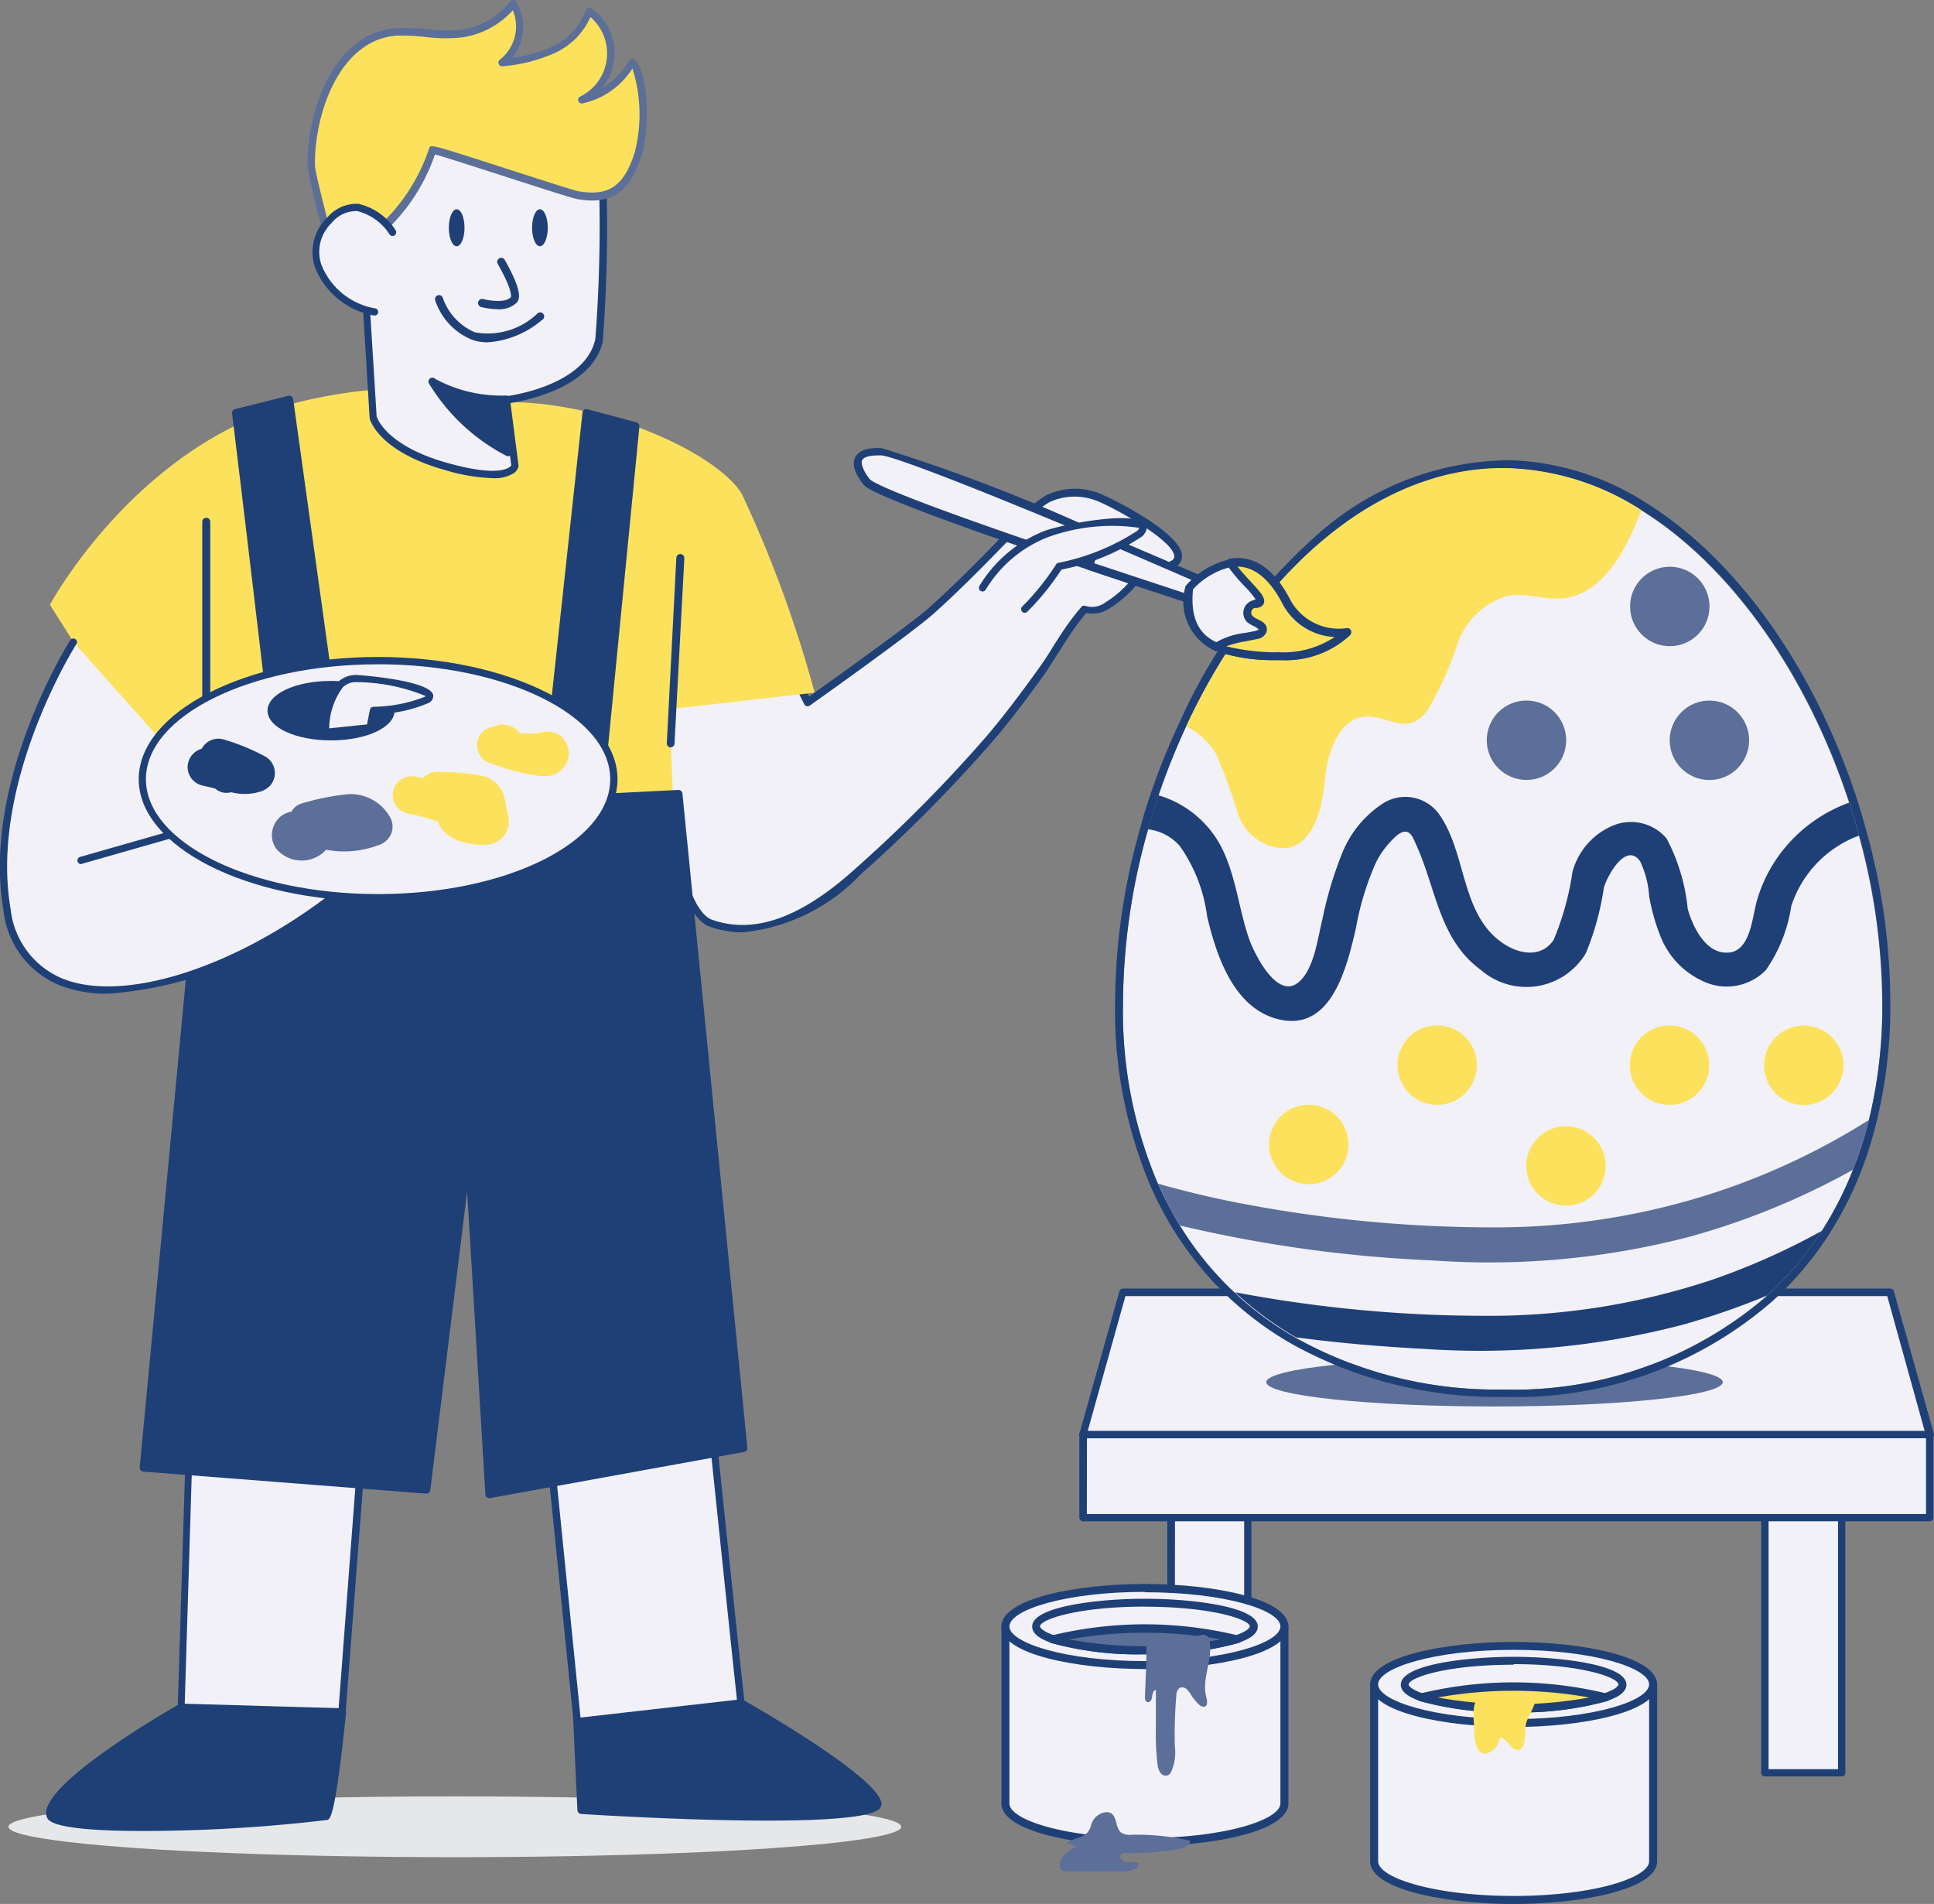 <svg xmlns="http://www.w3.org/2000/svg" width="60.873" height="59.922" viewBox="0 0 60.873 59.922">
  <rect x="0" y="0" width="60.873" height="59.922" fill="#808080" stroke="none"/>
  <g id="_462_painting_an_egg_flatline" data-name="#462_painting_an_egg_flatline" transform="translate(-79.233 -31.11)">
    <ellipse id="Ellipse_385" data-name="Ellipse 385" cx="14.05" cy="0.957" rx="14.05" ry="0.957" transform="translate(79.499 87.646)" fill="#e6e7e8"/>
    <rect id="Rectangle_2387" data-name="Rectangle 2387" width="2.419" height="8.033" transform="translate(134.783 78.875)" fill="#f2f1f7"/>
    <path id="Tracé_4226" data-name="Tracé 4226" d="M301.772,228.487h-2.416a.116.116,0,0,1-.116-.116v-8.028a.116.116,0,0,1,.116-.113h2.416a.113.113,0,0,1,.116.113v8.033A.113.113,0,0,1,301.772,228.487Zm-2.3-.229h2.187v-7.811h-2.187Z" transform="translate(-164.573 -141.468)" fill="#1f4076"/>
    <rect id="Rectangle_2388" data-name="Rectangle 2388" width="2.419" height="8.033" transform="translate(116.087 78.875)" fill="#f2f1f7"/>
    <path id="Tracé_4227" data-name="Tracé 4227" d="M227.582,228.487h-2.419a.113.113,0,0,1-.113-.116v-8.028a.113.113,0,0,1,.113-.113h2.419a.116.116,0,0,1,.116.113v8.033a.116.116,0,0,1-.116.111Zm-2.3-.229h2.187v-7.811h-2.177Z" transform="translate(-109.076 -141.468)" fill="#1f4076"/>
    <path id="Tracé_4228" data-name="Tracé 4228" d="M241.16,196.987H214.51l1.25-4.487h24.153Z" transform="translate(-101.192 -120.725)" fill="#f2f1f7"/>
    <path id="Tracé_4229" data-name="Tracé 4229" d="M240.82,196.767H214.17a.111.111,0,0,1-.091-.045.118.118,0,0,1-.02-.1l1.26-4.487a.113.113,0,0,1,.111-.083h24.153a.116.116,0,0,1,.111.083l1.26,4.487a.118.118,0,0,1-.018.1A.113.113,0,0,1,240.82,196.767Zm-26.5-.229h26.345l-1.179-4.248H215.508Z" transform="translate(-100.852 -120.389)" fill="#1f4076"/>
    <ellipse id="Ellipse_386" data-name="Ellipse 386" cx="7.184" cy="0.766" rx="7.184" ry="0.766" transform="translate(119.09 73.843)" fill="#5c6f99"/>
    <rect id="Rectangle_2389" data-name="Rectangle 2389" width="26.65" height="2.613" transform="translate(113.318 76.265)" fill="#f2f1f7"/>
    <path id="Tracé_4230" data-name="Tracé 4230" d="M240.824,212.7h-26.65a.116.116,0,0,1-.113-.116v-2.61a.113.113,0,0,1,.113-.116h26.65a.113.113,0,0,1,.116.116v2.61a.116.116,0,0,1-.116.116Zm-26.527-.229H240.71v-2.384H214.3Z" transform="translate(-100.855 -133.711)" fill="#1f4076"/>
    <path id="Tracé_4231" data-name="Tracé 4231" d="M243.394,106.466a15.118,15.118,0,0,1-.418,3.651,12.167,12.167,0,0,1-.5,1.562,11.19,11.19,0,0,1-.988,1.938,10.3,10.3,0,0,1-1.723,2.036,12.183,12.183,0,0,1-8.33,2.948,12.959,12.959,0,0,1-6.5-1.628,10.217,10.217,0,0,1-3.646-3.528,11.059,11.059,0,0,1-.693-1.318,13.815,13.815,0,0,1-1.1-5.667,20.255,20.255,0,0,1,.789-5.485c.1-.363.212-.721.33-1.076a21.787,21.787,0,0,1,.864-2.159c2.142-4.611,5.808-8.133,9.97-8.131a8.2,8.2,0,0,1,4.359,1.323c2.91,1.809,5.261,5.291,6.536,9.187.113.348.219.7.315,1.056A20.184,20.184,0,0,1,243.394,106.466Z" transform="translate(-104.918 -43.76)" fill="#f2f1f7"/>
    <path id="Tracé_4232" data-name="Tracé 4232" d="M230.721,88.832h0a8.2,8.2,0,0,1,4.359,1.323c2.91,1.809,5.261,5.291,6.536,9.187.113.348.219.7.315,1.056a20.184,20.184,0,0,1,.728,5.291,15.117,15.117,0,0,1-.423,3.659,12.17,12.17,0,0,1-.5,1.562,11.19,11.19,0,0,1-.988,1.938,10.3,10.3,0,0,1-1.723,2.036,12.177,12.177,0,0,1-8.315,2.948h-.013a12.959,12.959,0,0,1-6.5-1.628,10.217,10.217,0,0,1-3.646-3.527,11.061,11.061,0,0,1-.693-1.318,13.815,13.815,0,0,1-1.1-5.667,20.255,20.255,0,0,1,.789-5.485c.1-.363.212-.721.33-1.076a21.788,21.788,0,0,1,.864-2.159c2.139-4.608,5.8-8.131,9.965-8.131m0-.252h0a9.155,9.155,0,0,0-5.9,2.4,17.227,17.227,0,0,0-4.283,5.878,21.563,21.563,0,0,0-.882,2.177c-.139.418-.252.756-.333,1.088a20.36,20.36,0,0,0-.8,5.543,14.092,14.092,0,0,0,1.124,5.77,10.935,10.935,0,0,0,.708,1.348,10.51,10.51,0,0,0,3.742,3.611,13.278,13.278,0,0,0,6.624,1.66h.02a12.3,12.3,0,0,0,8.486-3.024,10.525,10.525,0,0,0,1.764-2.086,11.355,11.355,0,0,0,1.008-1.98,12.385,12.385,0,0,0,.5-1.6,15.39,15.39,0,0,0,.426-3.7,20.313,20.313,0,0,0-.738-5.364c-.1-.358-.2-.718-.315-1.068-1.356-4.142-3.779-7.539-6.644-9.323a8.428,8.428,0,0,0-4.49-1.34Z" transform="translate(-104.178 -42.99)" fill="#1f4076"/>
    <path id="Tracé_4233" data-name="Tracé 4233" d="M245.022,131.695a3.527,3.527,0,0,0-2.134,2.217,4.748,4.748,0,0,1-.8,2.016,1.726,1.726,0,0,1-1.96.358,2.593,2.593,0,0,1-1.371-1.456,6.3,6.3,0,0,1-.343-1.232,2.993,2.993,0,0,0-.287-1.1c-.456-.62-1.048.5-1.139.842a8.66,8.66,0,0,1-.567,2.059,2.181,2.181,0,0,1-3.3.527c-1.328-.965-1.411-2.585-2.051-3.968-.066-.144-.141-.37-.31-.385s-.33.154-.428.252a2.739,2.739,0,0,0-.534.756,8.938,8.938,0,0,0-.617,2.048c-.27,1.144-.731,3.172-2.328,2.87-1.484-.282-2.053-1.991-2.351-3.26a4.924,4.924,0,0,0-.854-2.207,1.56,1.56,0,0,0-1.008-.534c.1-.36.212-.718.33-1.071a3.27,3.27,0,0,1,2.119,1.935c.34.824.438,1.713.723,2.555.161.469.882,1.955,1.56,1.4.5-.408.607-1.393.756-1.978a11.809,11.809,0,0,1,.607-2.048,3.369,3.369,0,0,1,1.288-1.6,1.308,1.308,0,0,1,1.791.348c.854,1.209.668,3.127,1.98,4.031.5.35,1.217.5,1.615-.093a8.852,8.852,0,0,0,.592-2.139,2.195,2.195,0,0,1,1.22-1.434,1.471,1.471,0,0,1,1.741.38,5.963,5.963,0,0,1,.665,2.21c.156.572.59,1.489,1.345,1.376.632-.1.693-1.124.826-1.6a4.586,4.586,0,0,1,.95-1.764,4.7,4.7,0,0,1,1.963-1.348C244.82,130.987,244.926,131.34,245.022,131.695Z" transform="translate(-107.274 -74.287)" fill="#1f4076"/>
    <path id="Tracé_4234" data-name="Tracé 4234" d="M246.252,171a12.246,12.246,0,0,1-.5,1.567,23.318,23.318,0,0,1-5.112,2.1,24.931,24.931,0,0,1-8.091.756,42.189,42.189,0,0,1-7.982-1.1,10.524,10.524,0,0,1-.693-1.318q1.194.34,2.411.582a42.174,42.174,0,0,0,8.035.794,22.234,22.234,0,0,0,7.229-1.144A21.807,21.807,0,0,0,246.252,171Z" transform="translate(-108.194 -104.643)" fill="#5c6f99"/>
    <path id="Tracé_4235" data-name="Tracé 4235" d="M251.982,184.85a10.212,10.212,0,0,1-1.723,2.036,23.029,23.029,0,0,1-2.678.925,25.232,25.232,0,0,1-8.093.756c-1.353-.071-2.709-.184-4.057-.365a10.391,10.391,0,0,1-1.92-1.419,42.106,42.106,0,0,0,7.75.741A22.233,22.233,0,0,0,248.5,186.4a21.868,21.868,0,0,0,3.482-1.55Z" transform="translate(-115.405 -115.003)" fill="#1f4076"/>
    <circle id="Ellipse_387" data-name="Ellipse 387" cx="1.25" cy="1.25" r="1.25" transform="translate(123.218 63.382)" fill="#fce15c"/>
    <circle id="Ellipse_388" data-name="Ellipse 388" cx="1.25" cy="1.25" r="1.25" transform="translate(119.176 65.879)" fill="#fce15c"/>
    <circle id="Ellipse_389" data-name="Ellipse 389" cx="1.25" cy="1.25" r="1.25" transform="translate(127.272 66.556)" fill="#fce15c"/>
    <circle id="Ellipse_390" data-name="Ellipse 390" cx="1.25" cy="1.25" r="1.25" transform="translate(126.029 53.157)" fill="#5c6f99"/>
    <circle id="Ellipse_391" data-name="Ellipse 391" cx="1.25" cy="1.25" r="1.25" transform="translate(130.532 63.384)" fill="#fce15c"/>
    <circle id="Ellipse_392" data-name="Ellipse 392" cx="1.25" cy="1.25" r="1.25" transform="translate(130.54 48.947)" fill="#5c6f99"/>
    <circle id="Ellipse_393" data-name="Ellipse 393" cx="1.25" cy="1.25" r="1.25" transform="translate(134.758 63.387)" fill="#fce15c"/>
    <circle id="Ellipse_394" data-name="Ellipse 394" cx="1.25" cy="1.25" r="1.25" transform="translate(131.787 53.159)" fill="#5c6f99"/>
    <path id="Tracé_4236" data-name="Tracé 4236" d="M241.739,90.9c-.068.171-.136.343-.209.5-.438,1.028-1.134,2.152-2.242,2.268-.595.066-1.2-.184-1.784-.068a2.369,2.369,0,0,0-1.557,1.512,10.5,10.5,0,0,1-.92,2.048,1.083,1.083,0,0,1-.454.406c-.471.189-.98-.2-1.489-.176-.879.038-1.227,1.141-1.313,2.016s-.335,1.98-1.2,2.129a1.564,1.564,0,0,1-1.524-1.071,18.308,18.308,0,0,0-.69-1.885,2.268,2.268,0,0,0-.947-.877c2.142-4.611,5.808-8.133,9.97-8.131A8.2,8.2,0,0,1,241.739,90.9Z" transform="translate(-110.842 -43.73)" fill="#fce15c"/>
    <path id="Tracé_4237" data-name="Tracé 4237" d="M145.36,180.848l1.512,14.947s5.2-.335,5.158-.587-1.721-16.378-1.721-16.378Z" transform="translate(-49.465 -110.5)" fill="#f2f1f7"/>
    <path id="Tracé_4238" data-name="Tracé 4238" d="M146.516,195.56a.118.118,0,0,1-.116-.106l-1.512-14.947a.118.118,0,0,1,.071-.118l4.946-2.016a.113.113,0,0,1,.1,0,.106.106,0,0,1,.055.086c.58,5.568,1.683,16.151,1.721,16.365a.166.166,0,0,1-.03.108c-.2.252-3.364.5-5.233.612Zm-1.386-14.989,1.489,14.75a41.2,41.2,0,0,0,4.931-.5c-.126-1.073-1.512-14.475-1.7-16.164Zm6.428,14.3Z" transform="translate(-49.113 -110.149)" fill="#1f4076"/>
    <path id="Tracé_4239" data-name="Tracé 4239" d="M102.314,183.51l-.474,15.347,5.07.144,1.136-14.989Z" transform="translate(-16.911 -114.001)" fill="#f2f1f7"/>
    <path id="Tracé_4240" data-name="Tracé 4240" d="M106.62,198.771h0l-5.07-.146a.113.113,0,0,1-.081-.035.126.126,0,0,1-.03-.083l.476-15.347a.111.111,0,0,1,.038-.081.106.106,0,0,1,.086-.03l5.73.5a.116.116,0,0,1,.106.123l-1.151,14.982a.116.116,0,0,1-.1.113Zm-4.961-.365,4.843.139,1.119-14.765-5.5-.491Z" transform="translate(-16.612 -113.655)" fill="#1f4076"/>
    <path id="Tracé_4241" data-name="Tracé 4241" d="M173.193,97.119a7.638,7.638,0,0,1,.607-.811.831.831,0,0,0,.756-.129,4.188,4.188,0,0,0,.922-.839c.323-.34.678-.234,1.081-.436.978-.484-2-2.016-2.394-2.147a2.016,2.016,0,0,0-1.512.068,3.023,3.023,0,0,0-.731.61c-.965,1-1.917,2-2.948,2.92-.665.6-3.888,2.885-3.888,2.885a13.694,13.694,0,0,1-.862-2.091c-.093-.391.06-.328,0-.7a21.91,21.91,0,0,0-4.185,1.655c.166.194.5,7.559,2.016,8.086,1.731.612,3.412-.537,4.608-1.618a45.978,45.978,0,0,0,4.157-4.193c.569-.668,1.094-1.373,1.608-2.084C172.7,97.913,172.933,97.52,173.193,97.119Z" transform="translate(-60.447 -46.028)" fill="#f2f1f7"/>
    <path id="Tracé_4242" data-name="Tracé 4242" d="M162.7,106.136a3.112,3.112,0,0,1-1.038-.179c-1.214-.431-1.676-4.694-1.922-6.987-.06-.549-.116-1.071-.149-1.146a.1.1,0,0,1-.02-.1.113.113,0,0,1,.073-.071c.406-.164.816-.358,1.26-.564a11.959,11.959,0,0,1,2.961-1.1.113.113,0,0,1,.131.093.756.756,0,0,1,0,.375.547.547,0,0,0,0,.312,12.3,12.3,0,0,0,.794,1.945c.569-.406,3.185-2.268,3.779-2.8.922-.826,1.794-1.728,2.641-2.6l.3-.312a3.066,3.066,0,0,1,.756-.63,2.091,2.091,0,0,1,1.592-.078c.252.076,2.605,1.212,2.668,1.968a.388.388,0,0,1-.252.393,1.888,1.888,0,0,1-.484.151.942.942,0,0,0-.564.252l-.149.161a3.475,3.475,0,0,1-.8.7.988.988,0,0,1-.768.166,7.483,7.483,0,0,0-.547.741h0l-.265.411c-.161.252-.33.519-.5.776-.461.637-1.008,1.386-1.613,2.089a45.769,45.769,0,0,1-4.167,4.205A5.932,5.932,0,0,1,162.7,106.136Zm-2.87-8.315c.03.146.066.446.136,1.116.209,1.917.7,6.41,1.764,6.8,1.323.469,2.792-.053,4.5-1.592a45.27,45.27,0,0,0,4.145-4.183c.595-.7,1.144-1.441,1.6-2.076.181-.252.348-.5.5-.756.088-.139.176-.277.267-.413h0a7.594,7.594,0,0,1,.617-.824.111.111,0,0,1,.134-.028.716.716,0,0,0,.64-.126,3.251,3.251,0,0,0,.756-.655l.151-.164a1.172,1.172,0,0,1,.685-.328,1.63,1.63,0,0,0,.428-.131c.139-.068.134-.139.131-.166-.045-.547-2.154-1.66-2.507-1.764a1.885,1.885,0,0,0-1.419.063,2.819,2.819,0,0,0-.7.585l-.3.315c-.847.877-1.723,1.781-2.651,2.613-.663.595-3.764,2.8-3.9,2.893a.111.111,0,0,1-.093.018.113.113,0,0,1-.076-.06,13.589,13.589,0,0,1-.872-2.116.771.771,0,0,1,0-.418.469.469,0,0,0,.018-.166,12.085,12.085,0,0,0-2.772,1.056c-.433.176-.816.363-1.194.517Z" transform="translate(-60.089 -45.682)" fill="#1f4076"/>
    <path id="Tracé_4243" data-name="Tracé 4243" d="M98.907,80.159S97.572,79.151,93.656,80c-5.337,1.149-8.186,6.46-8.186,6.46L88.972,92l1.411-1.849s-.154,4.752.116,7.886l14.758-1.091-.287-7.2,4.571-.519a38.477,38.477,0,0,0-2.3-6.271C106.295,81.471,101.951,79.7,98.907,80.159Z" transform="translate(-4.666 -36.317)" fill="#fce15c"/>
    <path id="Tracé_4244" data-name="Tracé 4244" d="M129.285,55.272l.267,2.074s-.081.6-2.149.018-2.3-1.547-2.3-1.547L124.85,51.7c0-.252.113-2.678.073-4.835,2.52-.04,6.929-.391,7.32-.252a47.353,47.353,0,0,1-.028,6.753C131.875,54.969,129.285,55.272,129.285,55.272Z" transform="translate(-34.123 -11.574)" fill="#f2f1f7"/>
    <path id="Tracé_4245" data-name="Tracé 4245" d="M128.532,57.44a5.868,5.868,0,0,1-1.489-.252c-2.109-.59-2.371-1.59-2.381-1.63-.252-4.14-.252-4.14-.252-4.147v-.033c.033-.816.106-2.918.071-4.787a.121.121,0,0,1,.033-.081.113.113,0,0,1,.081-.035c1.081-.018,2.542-.093,3.83-.161a24.368,24.368,0,0,1,3.527-.086.118.118,0,0,1,.076.1,47.758,47.758,0,0,1-.028,6.8c-.315,1.454-2.4,1.865-2.905,1.948l.252,1.96v.033a.343.343,0,0,1-.171.227A1.157,1.157,0,0,1,128.532,57.44Zm-3.643-1.925s.267.9,2.215,1.444c1.671.469,1.963.144,2.016.081l-.277-2.048a.106.106,0,0,1,.023-.086.121.121,0,0,1,.078-.043c.025,0,2.52-.31,2.822-1.812a46.673,46.673,0,0,0,.033-6.637c-.378-.043-1.9.035-3.371.111-1.245.066-2.651.139-3.724.159.033,1.857-.04,3.9-.073,4.7v.033c0,.033.252,4.092.252,4.1Z" transform="translate(-33.794 -11.281)" fill="#1f4076"/>
    <path id="Tracé_4246" data-name="Tracé 4246" d="M140.032,63.84c.27.479.539,1.046.4,1.2-.252.282-.988.1-.988.1" transform="translate(-45.037 -24.483)" fill="#f2f1f7"/>
    <path id="Tracé_4247" data-name="Tracé 4247" d="M139.562,64.932a2.195,2.195,0,0,1-.5-.066.13.13,0,1,1,.063-.252c.171.045.693.129.864-.058,0,0,.093-.159-.413-1.053a.126.126,0,0,1,.048-.171.128.128,0,0,1,.174.048c.544.965.486,1.227.375,1.348A.8.8,0,0,1,139.562,64.932Z" transform="translate(-44.678 -24.091)" fill="#1f4076"/>
    <path id="Tracé_4248" data-name="Tracé 4248" d="M135.583,79.417a4.43,4.43,0,0,1-2.313-.557,6.27,6.27,0,0,0,2.379,2.2Z" transform="translate(-40.422 -35.719)" fill="#1f4076"/>
    <path id="Tracé_4249" data-name="Tracé 4249" d="M135.273,80.769a.149.149,0,0,1-.066-.018,6.171,6.171,0,0,1-2.424-2.268.123.123,0,0,1,.194-.149,4.377,4.377,0,0,0,2.227.524.121.121,0,0,1,.129.121l.063,1.645a.126.126,0,0,1-.05.118A.149.149,0,0,1,135.273,80.769Zm-1.965-1.943a7.141,7.141,0,0,0,1.829,1.587l-.05-1.293A5.642,5.642,0,0,1,133.307,78.827Z" transform="translate(-40.046 -35.3)" fill="#1f4076"/>
    <ellipse id="Ellipse_395" data-name="Ellipse 395" cx="0.247" cy="0.582" rx="0.247" ry="0.582" transform="translate(95.98 37.696)" fill="#1f4076"/>
    <ellipse id="Ellipse_396" data-name="Ellipse 396" cx="0.247" cy="0.582" rx="0.247" ry="0.582" transform="translate(93.36 37.696)" fill="#1f4076"/>
    <path id="Tracé_4250" data-name="Tracé 4250" d="M119.619,39.264a5.78,5.78,0,0,0,2.3-3.024c.02-.053,4.243,1.366,4.578,1.424,1.008.171,1.537-.184,1.887-1.288a4.338,4.338,0,0,0-.179-2.9,2.411,2.411,0,0,1-1.6,1.174,1.618,1.618,0,0,0,.234-2.772,2.1,2.1,0,0,1-1.111,1.212,4.838,4.838,0,0,1-1.633.411,1.436,1.436,0,0,0,.363-1.852,2.557,2.557,0,0,1-1.66.947c-.665.086-1.34-.093-2.016-.05-1.917.123-2.7,2.613-2.688,4.2,0,.363.842,3.313.756,3.4Z" transform="translate(-29.073 -0.404)" fill="#fce15c"/>
    <path id="Tracé_4251" data-name="Tracé 4251" d="M118.546,39.838a.121.121,0,0,1-.076-.028.113.113,0,0,1-.033-.123c0-.144-.209-.957-.373-1.615a14.867,14.867,0,0,1-.4-1.764c-.018-1.713.839-4.183,2.794-4.311a6.09,6.09,0,0,1,.937.035,4.88,4.88,0,0,0,1.066.018,2.419,2.419,0,0,0,1.585-.894.126.126,0,0,1,.1-.045.113.113,0,0,1,.091.055,1.552,1.552,0,0,1-.129,1.764,4.213,4.213,0,0,0,1.26-.355,1.983,1.983,0,0,0,1.051-1.141.111.111,0,0,1,.073-.076.116.116,0,0,1,.1.013,1.723,1.723,0,0,1,.335,2.52,2.52,2.52,0,0,0,.864-.874.128.128,0,0,1,.088-.055.123.123,0,0,1,.1.04c.481.554.416,2.331.2,3.008-.368,1.157-.95,1.552-2.016,1.368-.159-.028-1.008-.3-2.3-.718-.852-.275-1.892-.61-2.187-.69a5.911,5.911,0,0,1-2.3,3l-.736.847h0A.111.111,0,0,1,118.546,39.838ZM118.46,39.647Zm2.232-7.415h-.214c-1.8.116-2.6,2.454-2.58,4.077,0,.164.207.98.388,1.7.194.771.3,1.194.345,1.436l.577-.665.035-.028a5.786,5.786,0,0,0,2.25-2.976c.05-.126.05-.126,2.434.643.993.32,2.117.683,2.268.711.952.164,1.429-.164,1.764-1.209a4.792,4.792,0,0,0-.068-2.656,2.487,2.487,0,0,1-1.572,1.1.113.113,0,0,1-.131-.076.116.116,0,0,1,.06-.141,1.512,1.512,0,0,0,.323-2.5,2.268,2.268,0,0,1-1.114,1.126,4.956,4.956,0,0,1-1.658.421.108.108,0,0,1-.118-.073.113.113,0,0,1,.038-.134,1.333,1.333,0,0,0,.408-1.555,2.656,2.656,0,0,1-1.623.857,5,5,0,0,1-1.116-.015C121.154,32.251,120.922,32.231,120.693,32.231Z" transform="translate(-28.752 0)" fill="#5c6f99"/>
    <path id="Tracé_4252" data-name="Tracé 4252" d="M121.114,57.8s-.937-1.474-1.985-.386-.038,2.6,1.424,2.89" transform="translate(-29.52 -19.374)" fill="#f2f1f7"/>
    <path id="Tracé_4253" data-name="Tracé 4253" d="M120.235,60.084h-.015a2.456,2.456,0,0,1-1.877-1.542A1.512,1.512,0,0,1,118.736,57a1.207,1.207,0,0,1,.98-.433,1.878,1.878,0,0,1,1.174.834.116.116,0,0,1-.035.159.111.111,0,0,1-.159-.035,1.693,1.693,0,0,0-1.008-.728.978.978,0,0,0-.8.36,1.26,1.26,0,0,0-.34,1.313,2.223,2.223,0,0,0,1.7,1.388.113.113,0,0,1,.091.134A.118.118,0,0,1,120.235,60.084Z" transform="translate(-29.204 -19.042)" fill="#1f4076"/>
    <path id="Tracé_4254" data-name="Tracé 4254" d="M99.09,131.033l-1.93,20.449,8.894.7,1.338-10.749.658,10.887,7.985-1.451-2.041-20.585Z" transform="translate(-13.41 -74.183)" fill="#1f4076"/>
    <path id="Tracé_4255" data-name="Tracé 4255" d="M107.7,152.068a.129.129,0,0,1-.078-.028.126.126,0,0,1-.048-.091L107,142.418l-1.159,9.4a.129.129,0,0,1-.136.108l-8.894-.693a.126.126,0,0,1-.086-.045.123.123,0,0,1-.03-.093l1.933-20.447a.123.123,0,0,1,.118-.113l14.9-.756a.126.126,0,0,1,.131.113l2.043,20.586a.126.126,0,0,1-.1.136l-7.985,1.451Zm-.658-11.147h0a.126.126,0,0,1,.121.118l.648,10.746,7.733-1.4-2.016-20.354-14.674.743L96.95,151l8.642.668,1.323-10.63a.123.123,0,0,1,.131-.116Z" transform="translate(-13.064 -73.808)" fill="#1f4076"/>
    <path id="Tracé_4256" data-name="Tracé 4256" d="M135.234,69.461a1.512,1.512,0,0,1-.479-.076,2.029,2.029,0,0,1-1.172-1.245.128.128,0,0,1,.081-.159.126.126,0,0,1,.159.081,1.829,1.829,0,0,0,1.008,1.083,2.252,2.252,0,0,0,1.968-.59.126.126,0,1,1,.149.2A2.952,2.952,0,0,1,135.234,69.461Z" transform="translate(-40.652 -27.577)" fill="#1f4076"/>
    <path id="Tracé_4257" data-name="Tracé 4257" d="M110.857,101.213c.166-.252-2.207-19.784-2.207-19.784L110.318,81l2.819,20.2Z" transform="translate(-22.005 -37.32)" fill="#1f4076"/>
    <path id="Tracé_4258" data-name="Tracé 4258" d="M112.82,100.994h-2.268a.128.128,0,0,1-.111-.066.118.118,0,0,1,0-.1c.076-.62-1.57-14.438-2.215-19.729a.126.126,0,0,1,.1-.139l1.668-.418a.134.134,0,0,1,.1.018.128.128,0,0,1,.055.088l2.812,20.2a.131.131,0,0,1-.03.1.123.123,0,0,1-.106.043Zm-2.164-.252h2.016L109.9,80.821l-1.426.355c.829,6.851,2.152,17.95,2.182,19.565Z" transform="translate(-21.688 -36.975)" fill="#1f4076"/>
    <path id="Tracé_4259" data-name="Tracé 4259" d="M146.68,96.115,148.136,82.7l1.545.416-1.3,13.168Z" transform="translate(-50.453 -38.591)" fill="#1f4076"/>
    <path id="Tracé_4260" data-name="Tracé 4260" d="M148.048,96.035h0l-1.706-.166a.121.121,0,0,1-.086-.045.141.141,0,0,1-.028-.093l1.454-13.42a.126.126,0,0,1,.053-.088.116.116,0,0,1,.1-.018l1.547.416a.126.126,0,0,1,.091.134l-1.29,13.168A.128.128,0,0,1,148.048,96.035Zm-1.567-.406,1.456.141,1.26-12.936-1.3-.35Z" transform="translate(-50.115 -38.217)" fill="#1f4076"/>
    <path id="Tracé_4261" data-name="Tracé 4261" d="M162.648,106.395h0a.123.123,0,0,1-.118-.131l.3-5.835a.129.129,0,0,1,.134-.118.126.126,0,0,1,.118.131l-.31,5.838A.126.126,0,0,1,162.648,106.395Z" transform="translate(-62.309 -51.764)" fill="#1f4076"/>
    <path id="Tracé_4262" data-name="Tracé 4262" d="M104.626,102.319a.126.126,0,0,1-.126-.123V95.9a.126.126,0,1,1,.252,0v6.3a.123.123,0,0,1-.126.123Z" transform="translate(-18.901 -48.368)" fill="#1f4076"/>
    <path id="Tracé_4263" data-name="Tracé 4263" d="M197.265,92.293s-1.625-.524-3.606-1.187c-2.981-1.008-6.76-2.318-7.015-2.643-.423-.542-.433-.988.466-.942a66.087,66.087,0,0,1,6.937,2.686c1.721.731,3.082,1.323,3.082,1.323Z" transform="translate(-80.14 -42.195)" fill="#f2f1f7"/>
    <path id="Tracé_4264" data-name="Tracé 4264" d="M196.9,92.094h-.038c-.018,0-1.65-.532-3.608-1.189-6.748-2.268-6.992-2.583-7.073-2.686-.282-.36-.37-.653-.252-.864s.38-.3.829-.277a55.048,55.048,0,0,1,6.979,2.7c1.723.731,3.084,1.32,3.084,1.32a.126.126,0,0,1,.073.093l.136.756a.131.131,0,0,1-.131.151Zm-10.273-4.787c-.252,0-.433.05-.484.146s.03.333.234.595c.088.111.942.582,6.957,2.6,1.56.522,2.913.963,3.407,1.124l-.088-.5c-.285-.123-1.512-.655-3.024-1.3-5.453-2.285-6.652-2.648-6.889-2.668Z" transform="translate(-79.773 -41.863)" fill="#1f4076"/>
    <path id="Tracé_4265" data-name="Tracé 4265" d="M218.916,100.284s-1.625-.524-3.606-1.187h0a3.882,3.882,0,0,1,.388-.9c1.721.731,3.082,1.323,3.082,1.323Z" transform="translate(-101.791 -50.186)" fill="#f2f1f7"/>
    <path id="Tracé_4266" data-name="Tracé 4266" d="M218.541,100.078H218.5c-.018,0-1.65-.532-3.608-1.189a.123.123,0,0,1-.083-.1.139.139,0,0,1,0-.055,4.057,4.057,0,0,1,.4-.925.121.121,0,0,1,.154-.048c1.723.731,3.084,1.32,3.084,1.32a.126.126,0,0,1,.073.093l.136.756a.132.132,0,0,1-.121.151Zm-3.449-1.393c1.512.5,2.809.93,3.291,1.086l-.088-.5c-.277-.121-1.459-.632-2.918-1.26a3.922,3.922,0,0,0-.285.67Z" transform="translate(-101.416 -49.847)" fill="#1f4076"/>
    <path id="Tracé_4267" data-name="Tracé 4267" d="M230.439,104.263a5.838,5.838,0,0,1-1.88-.295c-.595-.252-.973-.776-.854-1.857a2.52,2.52,0,0,1,1.283-.774c.547-.088,1.184.129,1.741,1.177a1.867,1.867,0,0,0,1.93,1.008A2.9,2.9,0,0,1,230.439,104.263Z" transform="translate(-111.047 -52.519)" fill="#f2f1f7"/>
    <path id="Tracé_4268" data-name="Tracé 4268" d="M230.281,104.1h-.333a5.578,5.578,0,0,1-1.809-.3,1.7,1.7,0,0,1-.927-1.985.126.126,0,0,1,.028-.068,2.59,2.59,0,0,1,1.358-.816c.738-.121,1.371.3,1.872,1.24a1.734,1.734,0,0,0,1.8.945.128.128,0,0,1,.134.066.126.126,0,0,1-.02.146A2.971,2.971,0,0,1,230.281,104.1Zm-.2-.252a2.973,2.973,0,0,0,1.839-.476,1.958,1.958,0,0,1-1.668-1.091c-.446-.839-.988-1.212-1.61-1.111a2.343,2.343,0,0,0-1.182.7c-.116,1.157.391,1.512.784,1.688a5.106,5.106,0,0,0,1.723.28Z" transform="translate(-110.676 -52.212)" fill="#1f4076"/>
    <path id="Tracé_4269" data-name="Tracé 4269" d="M233.04,104.24a5.837,5.837,0,0,1-1.88-.295,3.223,3.223,0,0,1,1.245-.375c.086-.02.186-.055.212-.141.058-.189-.252-.229-.4-.36a.28.28,0,0,1,.111-.454.635.635,0,0,0,.186-.048c.179-.134-.539-.685-.922-1.26.547-.088,1.184.128,1.741,1.177a1.867,1.867,0,0,0,1.93,1.008A2.9,2.9,0,0,1,233.04,104.24Z" transform="translate(-113.647 -52.497)" fill="#fce15c"/>
    <path id="Tracé_4270" data-name="Tracé 4270" d="M232.875,104.032h-.333a5.578,5.578,0,0,1-1.809-.3.125.125,0,0,1-.025-.217,2.353,2.353,0,0,1,.993-.34c.1-.018.2-.035.3-.058s.116-.045.118-.053a.634.634,0,0,0-.149-.1.9.9,0,0,1-.219-.134.408.408,0,0,1,.164-.67l.088-.035h.025a3.191,3.191,0,0,0-.35-.416,5.842,5.842,0,0,1-.562-.673.123.123,0,0,1,0-.121.129.129,0,0,1,.1-.076c.741-.118,1.371.3,1.872,1.242a1.734,1.734,0,0,0,1.8.945.126.126,0,0,1,.113.212A2.971,2.971,0,0,1,232.875,104.032Zm-.2-.252a2.933,2.933,0,0,0,1.837-.474,1.958,1.958,0,0,1-1.665-1.091c-.393-.738-.862-1.119-1.393-1.126.128.161.275.32.408.464.3.325.446.489.431.643a.192.192,0,0,1-.078.139.363.363,0,0,1-.179.058h-.05a.156.156,0,0,0-.058.252.66.66,0,0,0,.159.1c.131.063.348.169.28.4a.363.363,0,0,1-.3.224l-.31.063a3.565,3.565,0,0,0-.66.166,7,7,0,0,0,1.471.189h.113Z" transform="translate(-113.27 -52.147)" fill="#1f4076"/>
    <path id="Tracé_4271" data-name="Tracé 4271" d="M204.83,234.27v5.568c0,.67,1.965,1.214,4.389,1.214s4.392-.544,4.392-1.214V234.27Z" transform="translate(-93.951 -151.971)" fill="#f2f1f7"/>
    <path id="Tracé_4272" data-name="Tracé 4272" d="M208.845,240.812c-2.187,0-4.515-.469-4.515-1.34V233.9a.126.126,0,0,1,.126-.123h8.781a.126.126,0,0,1,.126.123v5.568C213.363,240.344,211.035,240.812,208.845,240.812Zm-4.263-6.783v5.442c0,.517,1.751,1.089,4.263,1.089s4.266-.572,4.266-1.089v-5.442Z" transform="translate(-93.577 -151.604)" fill="#1f4076"/>
    <ellipse id="Ellipse_397" data-name="Ellipse 397" cx="4.389" cy="1.214" rx="4.389" ry="1.214" transform="translate(110.879 81.085)" fill="#f2f1f7"/>
    <path id="Tracé_4273" data-name="Tracé 4273" d="M208.845,231.638c-2.187,0-4.515-.469-4.515-1.34s2.328-1.338,4.515-1.338,4.518.469,4.518,1.338S211.035,231.638,208.845,231.638Zm0-2.429c-2.52,0-4.263.574-4.263,1.088s1.751,1.091,4.263,1.091,4.266-.574,4.266-1.091-1.751-1.076-4.266-1.076Z" transform="translate(-93.577 -147.999)" fill="#1f4076"/>
    <path id="Tracé_4274" data-name="Tracé 4274" d="M215.511,232.026c0,.106-.1.212-.292.3a2.305,2.305,0,0,1-.265.106,12.276,12.276,0,0,1-5.74,0,2.612,2.612,0,0,1-.265-.106c-.184-.093-.29-.2-.29-.3,0-.411,1.532-.756,3.424-.756S215.511,231.615,215.511,232.026Z" transform="translate(-96.816 -149.727)" fill="#f2f1f7"/>
    <path id="Tracé_4275" data-name="Tracé 4275" d="M211.718,232.549a10.28,10.28,0,0,1-2.91-.345,2.444,2.444,0,0,1-.282-.116c-.237-.118-.355-.252-.355-.413,0-.64,2.122-.874,3.548-.874s3.553.234,3.553.874c0,.159-.123.3-.363.413a2.326,2.326,0,0,1-.28.116,10.28,10.28,0,0,1-2.91.345Zm0-1.5c-2.134,0-3.3.411-3.3.622,0,.03.045.1.219.189a2.091,2.091,0,0,0,.252.1,12.2,12.2,0,0,0,5.659,0,1.842,1.842,0,0,0,.252-.1c.176-.086.222-.159.222-.189C215.018,231.463,213.854,231.052,211.718,231.052Z" transform="translate(-96.45 -149.375)" fill="#1f4076"/>
    <path id="Tracé_4276" data-name="Tracé 4276" d="M216.6,234.888a12.276,12.276,0,0,1-5.74,0,12.367,12.367,0,0,1,5.74,0Z" transform="translate(-98.462 -152.18)" fill="#5c6f99"/>
    <path id="Tracé_4277" data-name="Tracé 4277" d="M213.236,234.942a10.189,10.189,0,0,1-2.91-.345.126.126,0,0,1,0-.252,12.439,12.439,0,0,1,5.82,0,.126.126,0,0,1,0,.252A10.189,10.189,0,0,1,213.236,234.942Zm-2.386-.466a13.4,13.4,0,0,0,4.772,0A13.556,13.556,0,0,0,210.85,234.476Z" transform="translate(-97.968 -151.769)" fill="#1f4076"/>
    <path id="Tracé_4278" data-name="Tracé 4278" d="M222.26,237.233c0,.071,0,.164.083.181s.134-.088.144-.174.03-.194.116-.207v1.182a7.969,7.969,0,0,0,.055,1.177.539.539,0,0,0,.093.252.2.2,0,0,0,.252.063.214.214,0,0,0,.076-.088,1.489,1.489,0,0,0,.121-.816,14.163,14.163,0,0,1,.048-1.6.285.285,0,0,1,.093-.227.2.2,0,0,1,.229.028.771.771,0,0,1,.151.2,1.5,1.5,0,0,0,.237.282.2.2,0,0,0,.179.073c.108-.035.083-.191.053-.3-.156-.574.217-1.184.1-1.764a.191.191,0,0,0-.252-.189c-.479.086-.983.1-1.469.146a.368.368,0,0,0-.156.04.282.282,0,0,0-.108.239c0,.252,0,.481-.015.731Z" transform="translate(-106.989 -152.735)" fill="#5c6f99"/>
    <path id="Tracé_4279" data-name="Tracé 4279" d="M212.612,257.877a.549.549,0,0,1,.411-.4.312.312,0,0,1,.2.015c.217.108.146.469.335.617a.521.521,0,0,0,.34.068,7.511,7.511,0,0,1,1.837.191c-.04.176-.252.252-.431.272a9.138,9.138,0,0,1-1.595.118.207.207,0,0,0-.151.035c-.091.088.045.239.174.252s.267-.038.37.035c0,.189-.252.252-.441.252h-1.8a.28.28,0,0,1-.169-.038c-.093-.066-.078-.209-.03-.312a.8.8,0,0,1,.5-.413,1.114,1.114,0,0,0-.325-.136C212.166,258.225,212.5,258.305,212.612,257.877Z" transform="translate(-99.037 -169.324)" fill="#5c6f99"/>
    <path id="Tracé_4280" data-name="Tracé 4280" d="M250.88,241.51v5.568c0,.673,1.965,1.214,4.392,1.214s4.389-.542,4.389-1.214V241.51Z" transform="translate(-128.398 -157.387)" fill="#f2f1f7"/>
    <path id="Tracé_4281" data-name="Tracé 4281" d="M254.9,248.052c-2.19,0-4.518-.469-4.518-1.34v-5.568a.126.126,0,0,1,.126-.123h8.781a.126.126,0,0,1,.126.123v5.568C259.413,247.584,257.087,248.052,254.9,248.052Zm-4.266-6.785v5.442c0,.517,1.751,1.091,4.266,1.091s4.263-.574,4.263-1.091v-5.442Z" transform="translate(-128.024 -157.02)" fill="#1f4076"/>
    <ellipse id="Ellipse_398" data-name="Ellipse 398" cx="4.389" cy="1.214" rx="4.389" ry="1.214" transform="translate(122.484 82.909)" fill="#f2f1f7"/>
    <path id="Tracé_4282" data-name="Tracé 4282" d="M254.9,238.878c-2.19,0-4.518-.469-4.518-1.34s2.328-1.338,4.518-1.338,4.515.469,4.515,1.338S257.087,238.878,254.9,238.878Zm0-2.429c-2.52,0-4.266.574-4.266,1.088s1.751,1.091,4.266,1.091,4.263-.574,4.263-1.091S257.41,236.449,254.9,236.449Z" transform="translate(-128.024 -153.415)" fill="#1f4076"/>
    <path id="Tracé_4283" data-name="Tracé 4283" d="M261.561,239.276c0,.106-.1.209-.292.3a2.31,2.31,0,0,1-.265.106,12.276,12.276,0,0,1-5.74,0,2.62,2.62,0,0,1-.265-.106c-.184-.093-.29-.194-.29-.3,0-.413,1.532-.756,3.424-.756S261.561,238.863,261.561,239.276Z" transform="translate(-131.263 -155.15)" fill="#f2f1f7"/>
    <path id="Tracé_4284" data-name="Tracé 4284" d="M257.768,239.809a10.189,10.189,0,0,1-2.91-.345,2.441,2.441,0,0,1-.282-.116c-.237-.118-.355-.252-.355-.411,0-.643,2.122-.877,3.548-.877s3.553.234,3.553.877c0,.156-.123.3-.363.413a2.816,2.816,0,0,1-.28.113A10.19,10.19,0,0,1,257.768,239.809Zm0-1.5c-2.134,0-3.3.411-3.3.625,0,.035.058.106.219.186a2.548,2.548,0,0,0,.252.1,10.011,10.011,0,0,0,2.827.33,9.9,9.9,0,0,0,2.83-.333,1.719,1.719,0,0,0,.252-.1c.176-.083.222-.159.222-.186,0-.219-1.167-.64-3.3-.64Z" transform="translate(-130.897 -154.806)" fill="#1f4076"/>
    <path id="Tracé_4285" data-name="Tracé 4285" d="M262.65,242.128a12.275,12.275,0,0,1-5.74,0,12.367,12.367,0,0,1,5.74,0Z" transform="translate(-132.909 -157.596)" fill="#fce15c"/>
    <path id="Tracé_4286" data-name="Tracé 4286" d="M259.286,242.2a10.189,10.189,0,0,1-2.91-.345.126.126,0,0,1,0-.252,12.439,12.439,0,0,1,5.82,0,.126.126,0,0,1,0,.252A10.189,10.189,0,0,1,259.286,242.2Zm-2.386-.466a13.4,13.4,0,0,0,4.772,0,13.555,13.555,0,0,0-4.772,0Z" transform="translate(-132.415 -157.2)" fill="#1f4076"/>
    <path id="Tracé_4287" data-name="Tracé 4287" d="M263.465,244.312a.228.228,0,0,0,.277.1.537.537,0,0,0,.373-.388c0-.038.023-.086.06-.091a.063.063,0,0,1,.043,0,.874.874,0,0,1,.252.252c.078.091.209.166.312.108a.275.275,0,0,0,.118-.191c.048-.2.028-.413.063-.617s.5-.864.234-.975a.252.252,0,0,0-.141,0c-.479.086-.983.1-1.469.146-.393.038-.252.756-.252,1.053a1.053,1.053,0,0,0,.121.577A.108.108,0,0,0,263.465,244.312Z" transform="translate(-137.698 -158.127)" fill="#fce15c"/>
    <path id="Tracé_4288" data-name="Tracé 4288" d="M94.7,244.6a23.106,23.106,0,0,1-.5,3.276c-1.844.307-8.368.572-8.663.013-.426-.8,4.1-3.422,4.1-3.422Z" transform="translate(-4.694 -159.601)" fill="#1f4076"/>
    <path id="Tracé_4289" data-name="Tracé 4289" d="M88.019,247.924c-1.55,0-2.83-.1-2.986-.4-.448-.842,3.059-2.961,4.145-3.59a.116.116,0,0,1,.066-.018l5.07.146a.116.116,0,0,1,.091.043.118.118,0,0,1,.03.1c-.348,3.331-.5,3.356-.607,3.374a49.384,49.384,0,0,1-5.808.345Zm1.26-3.752c-2.124,1.23-4.253,2.812-4.031,3.238.227.31,5.644.391,8.481-.071a26.172,26.172,0,0,0,.433-3.024Z" transform="translate(-4.309 -159.189)" fill="#1f4076"/>
    <path id="Tracé_4290" data-name="Tracé 4290" d="M151.35,244.395l.128,2.772s9.539.592,9.323-.234-4.283-3.132-4.283-3.132Z" transform="translate(-53.946 -159.1)" fill="#1f4076"/>
    <path id="Tracé_4291" data-name="Tracé 4291" d="M156.965,247.186c-2.311,0-5.039-.156-5.868-.209a.126.126,0,0,1-.118-.118l-.129-2.772a.126.126,0,0,1,.111-.131l5.158-.587a.133.133,0,0,1,.076.018c.421.237,4.117,2.356,4.346,3.208a.227.227,0,0,1-.048.209C160.248,247.093,158.729,247.186,156.965,247.186Zm-5.742-.454c4.3.252,8.846.3,9.071-.1-.156-.549-2.58-2.1-4.2-3.024l-5,.569Z" transform="translate(-53.572 -158.777)" fill="#1f4076"/>
    <path id="Tracé_4292" data-name="Tracé 4292" d="M81.923,111.35s-2.772,4.354-2.086,8.416,6.171,2.721,10.227-.38c0,0,4.687-3.437,4.009-3.933s-4.954.96-4.954.96a29.3,29.3,0,0,1-3.979.756c-.451-.1.8-1.32.8-1.32" transform="translate(-0.37 -60.022)" fill="#f2f1f7"/>
    <path id="Tracé_4293" data-name="Tracé 4293" d="M82.654,122.049a4.14,4.14,0,0,1-1.512-.252,2.872,2.872,0,0,1-1.8-2.374c-.7-4.059,2.074-8.456,2.1-8.5a.121.121,0,0,1,.161-.035.113.113,0,0,1,.033.159c-.028.043-2.751,4.367-2.069,8.335a2.673,2.673,0,0,0,1.655,2.2c1.915.756,5.364-.338,8.388-2.651,1.56-1.144,4.031-3.157,4.031-3.7a.048.048,0,0,0-.02-.045c-.461-.335-3.215.421-4.843.978a26.619,26.619,0,0,1-4.031.756.222.222,0,0,1-.179-.159c-.091-.325.612-1.056.92-1.356a.116.116,0,1,1,.161.164c-.5.481-.894,1.008-.859,1.129a26.719,26.719,0,0,0,3.933-.756c.433-.149,4.334-1.456,5.039-.942a.277.277,0,0,1,.116.232c0,.842-3.7,3.578-4.122,3.888A12.416,12.416,0,0,1,82.654,122.049Z" transform="translate(0 -59.665)" fill="#1f4076"/>
    <path id="Tracé_4294" data-name="Tracé 4294" d="M89.019,134.047a.116.116,0,0,1-.033-.227l5.08-1.454a.114.114,0,1,1,.063.219l-5.077,1.449Z" transform="translate(-7.234 -75.74)" fill="#1f4076"/>
    <ellipse id="Ellipse_399" data-name="Ellipse 399" cx="7.42" cy="3.732" rx="7.42" ry="3.732" transform="translate(83.712 51.902)" fill="#f2f1f7"/>
    <path id="Tracé_4295" data-name="Tracé 4295" d="M104.094,120.862c-4.152,0-7.534-1.726-7.534-3.845s3.381-3.847,7.534-3.847,7.536,1.726,7.536,3.847S108.261,120.862,104.094,120.862Zm0-7.461c-4.031,0-7.307,1.62-7.307,3.616s3.276,3.616,7.307,3.616,7.307-1.623,7.307-3.616S108.123,113.4,104.094,113.4Z" transform="translate(-12.961 -61.384)" fill="#1f4076"/>
    <ellipse id="Ellipse_400" data-name="Ellipse 400" cx="1.872" cy="0.811" rx="1.872" ry="0.811" transform="translate(87.781 52.666)" fill="#1f4076"/>
    <path id="Tracé_4296" data-name="Tracé 4296" d="M114.658,118.032c-1.121,0-2-.411-2-.935s.877-.937,2-.937,2,.411,2,.937S115.769,118.032,114.658,118.032Zm0-1.62c-1.031,0-1.749.36-1.749.685s.718.685,1.749.685,1.746-.363,1.746-.685S115.686,116.412,114.658,116.412Z" transform="translate(-25.005 -63.62)" fill="#1f4076"/>
    <path id="Tracé_4297" data-name="Tracé 4297" d="M119.92,117.458s.028-1.63,1.008-1.572,2.683.363,2.179.67a4.562,4.562,0,0,1-1.676.335l-.083.418" transform="translate(-30.435 -63.414)" fill="#f2f1f7"/>
    <path id="Tracé_4298" data-name="Tracé 4298" d="M119.583,117.224h0a.116.116,0,0,1-.113-.116,2.408,2.408,0,0,1,.5-1.464.809.809,0,0,1,.622-.222c.023,0,2.255.156,2.374.625a.24.24,0,0,1-.141.252,4.266,4.266,0,0,1-1.64.348l-.068.33a.113.113,0,0,1-.134.091.116.116,0,0,1-.091-.136l.083-.418a.118.118,0,0,1,.111-.093,4.527,4.527,0,0,0,1.62-.317l.025-.02a5.8,5.8,0,0,0-2.152-.438.592.592,0,0,0-.454.159,2.2,2.2,0,0,0-.431,1.3.113.113,0,0,1-.116.118Z" transform="translate(-30.099 -63.067)" fill="#1f4076"/>
    <path id="Tracé_4299" data-name="Tracé 4299" d="M102.67,124.281a.6.6,0,0,0,.436.572l.428.1a.6.6,0,0,0,.209.118.552.552,0,0,0,.3,0,1.655,1.655,0,0,0,.94-.028.67.67,0,0,0,.31-.212.585.585,0,0,0,.118-.282.6.6,0,0,0-.285-.595,6.74,6.74,0,0,0-1.333-.547.592.592,0,0,0-.678.295h0A.61.61,0,0,0,102.67,124.281Z" transform="translate(-17.532 -69.028)" fill="#1f4076"/>
    <path id="Tracé_4300" data-name="Tracé 4300" d="M113.323,131.184a.706.706,0,0,1,.5-.335.544.544,0,0,1,.345-.265,7.627,7.627,0,0,1,1.459-.287,1.429,1.429,0,0,1,1.3.728.6.6,0,0,1,.03.529.625.625,0,0,1-.386.345,3.074,3.074,0,0,1-1.194.2,2.473,2.473,0,0,1-.275-.023l-.191-.028a1.008,1.008,0,0,1-.181.159,1.043,1.043,0,0,1-1.406-.217A.756.756,0,0,1,113.323,131.184Z" transform="translate(-25.416 -74.194)" fill="#5c6f99"/>
    <path id="Tracé_4301" data-name="Tracé 4301" d="M128.754,128.83a7.779,7.779,0,0,1,.985.265.775.775,0,0,0,.05.126,1.1,1.1,0,0,0,.68.5,2.1,2.1,0,0,0,.756.1.738.738,0,0,0,.741-.738,2.614,2.614,0,0,0-.073-.416c-.023-.1-.04-.2-.063-.3a.907.907,0,0,0-.658-.7,5,5,0,0,0-.756-.106c-.237-.023-.474-.033-.711-.033a.587.587,0,0,0-.441.2l-.2-.045a.612.612,0,0,0-.733.418A.6.6,0,0,0,128.754,128.83Z" transform="translate(-36.717 -72.126)" fill="#fce15c"/>
    <path id="Tracé_4302" data-name="Tracé 4302" d="M138.877,122.036a.6.6,0,0,1,.5-.365.431.431,0,0,1,.252-.063.872.872,0,0,1,.348.093.756.756,0,0,1,.194.174,2.877,2.877,0,0,0,.607,0,.779.779,0,0,1,.615.04.716.716,0,0,1,.31.756.741.741,0,0,1-.517.537,1.26,1.26,0,0,1-.5,0,5.646,5.646,0,0,1-1.383-.375h-.03l-.144-.055a.6.6,0,0,1-.272-.358A.615.615,0,0,1,138.877,122.036Z" transform="translate(-44.585 -67.695)" fill="#fce15c"/>
    <path id="Tracé_4303" data-name="Tracé 4303" d="M202,98.372a4.12,4.12,0,0,1,2.048-1.721c1.28-.388,3.5-.6,2.905,0a7.3,7.3,0,0,1-2.54,1.031,7.9,7.9,0,0,1-1.083,1.348" transform="translate(-91.834 -48.748)" fill="#f2f1f7"/>
    <path id="Tracé_4304" data-name="Tracé 4304" d="M202.967,98.808a.118.118,0,0,1-.083-.035.113.113,0,0,1,0-.164,7.952,7.952,0,0,0,1.066-1.325.1.1,0,0,1,.071-.05,7.062,7.062,0,0,0,2.484-1.008c.06-.063.066-.093.066-.093a5.925,5.925,0,0,0-2.857.285,3.96,3.96,0,0,0-1.983,1.668.116.116,0,0,1-.2-.116,4.166,4.166,0,0,1,2.117-1.764c.814-.252,2.862-.607,3.119-.179.045.076.066.2-.1.368a6.936,6.936,0,0,1-2.55,1.051,7.871,7.871,0,0,1-1.078,1.33A.106.106,0,0,1,202.967,98.808Z" transform="translate(-91.476 -48.41)" fill="#1f4076"/>
  </g>
</svg>
